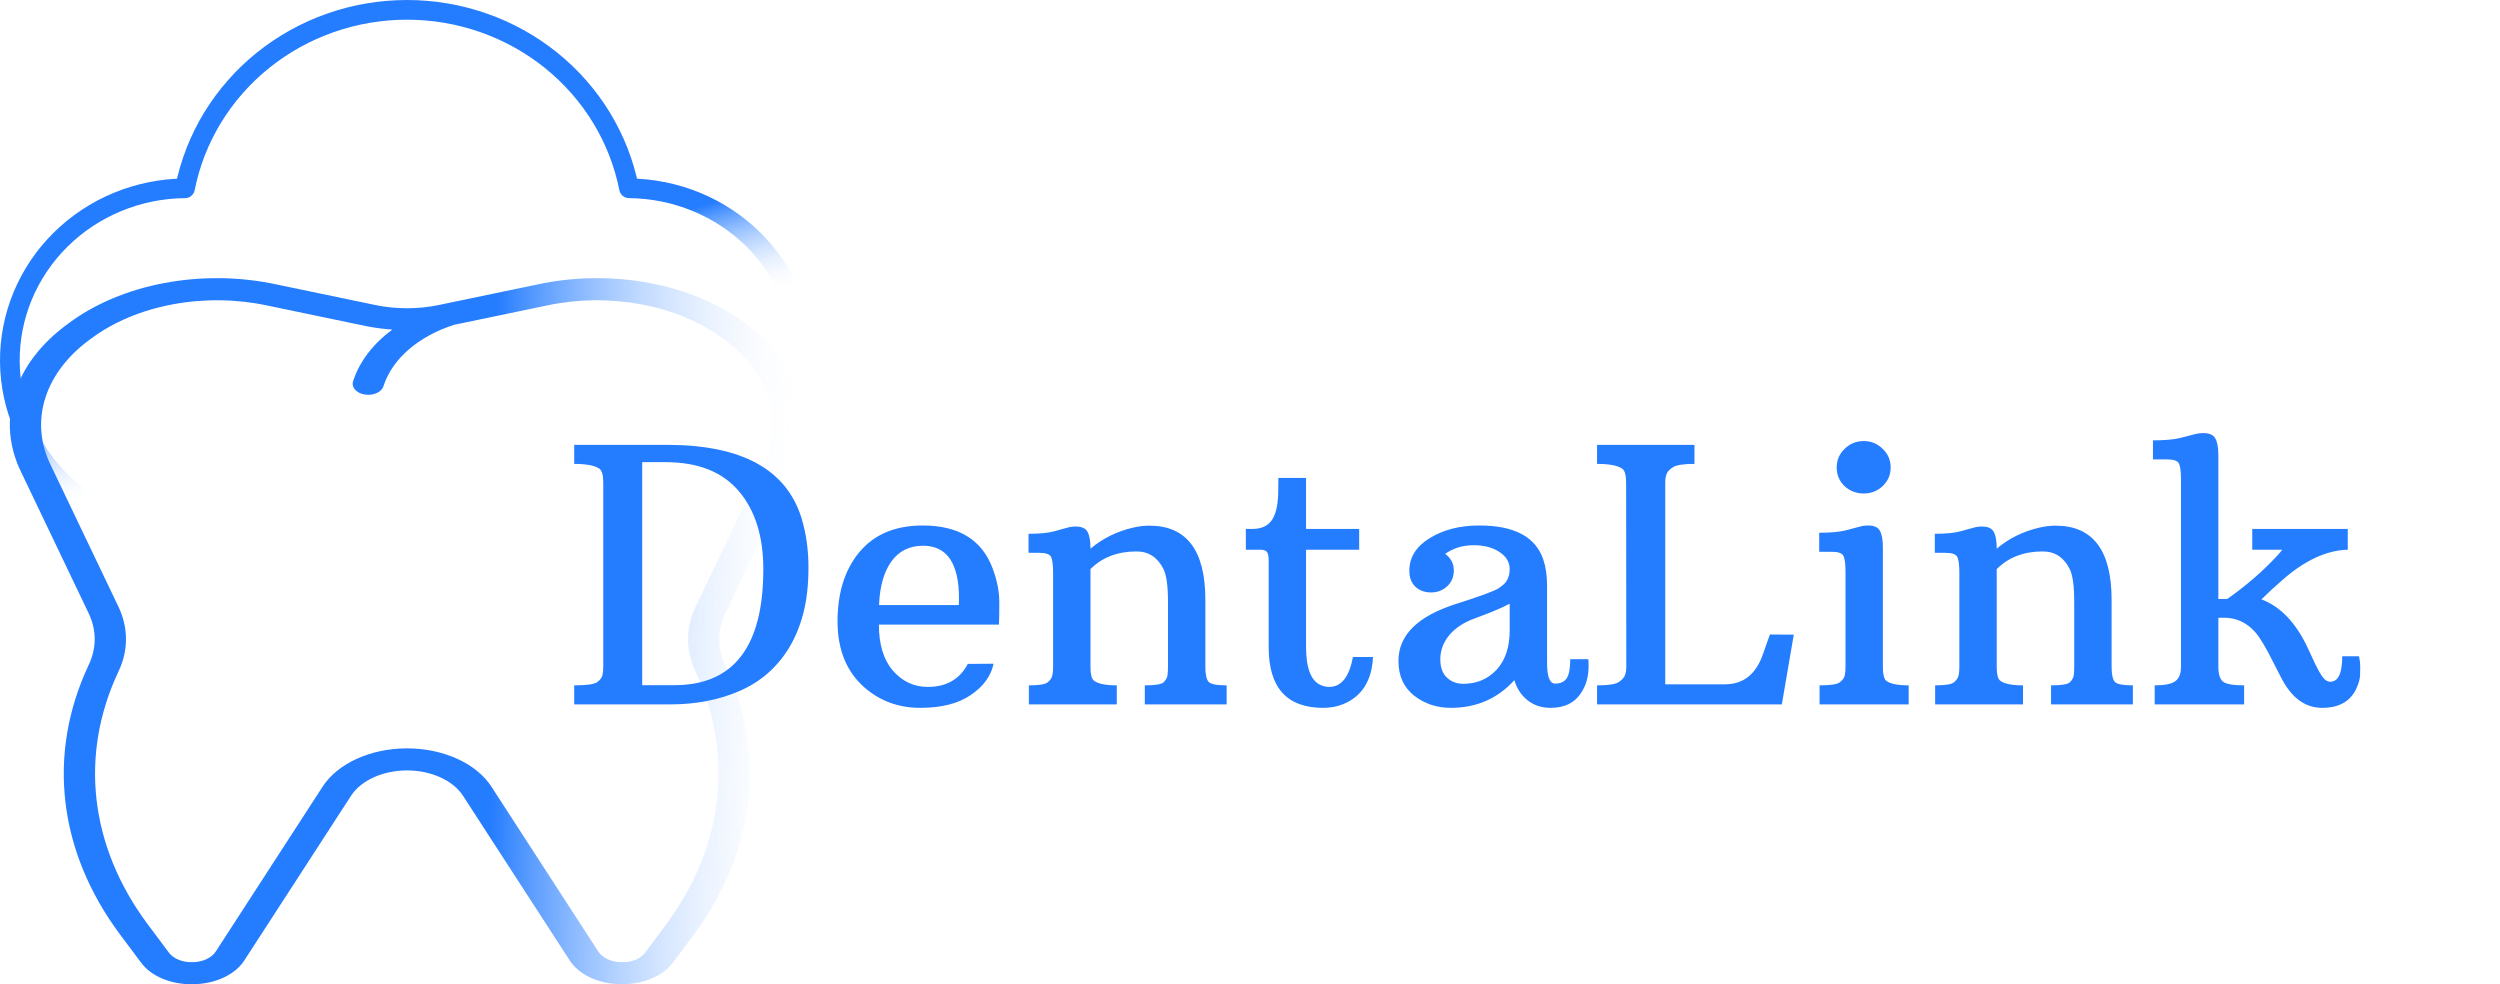 <svg width="254" height="100" viewBox="0 0 254 100" fill="none" xmlns="http://www.w3.org/2000/svg">
<path d="M63.91 19.131C62.898 14.028 60.094 9.427 55.978 6.118C51.862 2.81 46.691 1 41.354 1C36.017 1 30.846 2.81 26.73 6.118C22.614 9.427 19.809 14.028 18.797 19.131C14.037 19.17 9.488 21.049 6.151 24.354C2.813 27.659 0.961 32.12 1.001 36.756C1.041 41.391 2.97 45.821 6.364 49.071C9.758 52.321 14.339 54.125 19.099 54.086H63.608C65.965 54.106 68.303 53.673 70.488 52.812C72.673 51.952 74.663 50.68 76.344 49.071C78.024 47.462 79.363 45.546 80.283 43.433C81.203 41.32 81.687 39.051 81.707 36.756C81.727 34.46 81.282 32.184 80.398 30.056C79.515 27.928 78.209 25.991 76.557 24.354C74.904 22.718 72.937 21.414 70.767 20.518C68.597 19.622 66.267 19.151 63.91 19.131Z" stroke="url(#paint0_linear_322_883)" stroke-width="2" stroke-linecap="round" stroke-linejoin="round"/>
<path d="M80.547 47.992C81.823 45.408 82.052 42.623 81.208 39.951C80.364 37.28 78.481 34.828 75.771 32.874C73.117 30.881 69.728 29.453 65.987 28.751C62.246 28.049 58.302 28.102 54.601 28.902L44.58 30.989C42.474 31.429 40.232 31.429 38.125 30.989L28.106 28.902C24.405 28.102 20.461 28.05 16.72 28.752C12.979 29.453 9.59 30.881 6.937 32.874C4.227 34.828 2.343 37.28 1.499 39.951C0.655 42.623 0.885 45.408 2.161 47.992L9.026 62.349C9.839 64.077 9.816 65.946 8.961 67.664C6.886 72.121 6.099 76.827 6.648 81.503C7.196 86.18 9.069 90.73 12.153 94.885L14.326 97.792C14.826 98.482 15.594 99.056 16.54 99.446C17.485 99.837 18.57 100.028 19.664 99.997C20.757 99.978 21.82 99.742 22.732 99.316C23.644 98.889 24.367 98.29 24.819 97.585L35.66 80.858C36.16 80.087 36.962 79.434 37.971 78.976C38.98 78.518 40.154 78.274 41.354 78.274C42.553 78.274 43.727 78.518 44.736 78.976C45.746 79.434 46.548 80.087 47.047 80.858L57.888 97.585C58.34 98.29 59.063 98.889 59.975 99.316C60.887 99.742 61.95 99.978 63.043 99.996L63.212 99.999C64.277 100.001 65.322 99.797 66.234 99.408C67.145 99.019 67.888 98.46 68.381 97.792L70.416 95.07C73.544 90.859 75.442 86.247 75.999 81.506C76.556 76.766 75.76 71.995 73.658 67.477C72.883 65.811 72.891 64.012 73.681 62.349L80.547 47.992ZM70.65 68.182C72.618 72.414 73.364 76.882 72.842 81.321C72.321 85.761 70.543 90.081 67.613 94.024L65.58 96.746C65.36 97.067 65.009 97.335 64.573 97.515C64.137 97.695 63.635 97.779 63.132 97.756C62.63 97.751 62.141 97.644 61.722 97.448C61.304 97.252 60.973 96.975 60.77 96.651L49.929 79.924C49.176 78.763 47.968 77.779 46.448 77.089C44.928 76.4 43.16 76.033 41.354 76.033C39.548 76.033 37.78 76.4 36.26 77.089C34.739 77.779 33.531 78.763 32.778 79.924L21.937 96.651C21.734 96.975 21.403 97.252 20.985 97.448C20.567 97.644 20.078 97.751 19.576 97.756C19.073 97.775 18.574 97.689 18.139 97.51C17.704 97.33 17.353 97.065 17.129 96.746L14.956 93.838C12.059 89.925 10.307 85.638 9.807 81.235C9.306 76.832 10.066 72.403 12.042 68.212C13.057 66.076 13.052 63.764 12.028 61.631L5.163 47.274C4.079 45.078 3.884 42.712 4.601 40.441C5.318 38.171 6.918 36.088 9.221 34.427C11.476 32.734 14.356 31.52 17.535 30.924C20.715 30.327 24.066 30.372 27.212 31.052L37.229 33.139C38.09 33.311 38.97 33.426 39.86 33.484C37.879 34.951 36.499 36.771 35.867 38.75C35.777 39.04 35.853 39.344 36.079 39.594C36.305 39.845 36.663 40.022 37.073 40.086C37.186 40.103 37.301 40.112 37.416 40.112C37.777 40.112 38.127 40.025 38.408 39.865C38.689 39.705 38.885 39.483 38.962 39.233C39.395 37.874 40.267 36.604 41.511 35.523C42.754 34.442 44.334 33.579 46.128 33.003L55.495 31.052C58.641 30.372 61.993 30.328 65.172 30.924C68.351 31.521 71.231 32.734 73.486 34.427C75.789 36.088 77.389 38.171 78.106 40.441C78.823 42.712 78.628 45.078 77.544 47.274L70.679 61.631C69.67 63.755 69.659 66.054 70.65 68.182Z" fill="url(#paint1_linear_322_883)"/>
<path d="M58.34 69.632C59.582 69.632 60.355 69.526 60.66 69.315C60.965 69.093 61.147 68.858 61.205 68.612C61.264 68.366 61.293 68.067 61.293 67.716V49.048C61.293 48.286 61.164 47.812 60.906 47.624C60.438 47.296 59.582 47.132 58.34 47.132V45.198H67.779C75.35 45.198 79.902 47.683 81.438 52.651C81.906 54.198 82.141 55.862 82.141 57.644C82.141 59.413 81.965 60.972 81.613 62.319C81.262 63.655 80.769 64.839 80.137 65.87C78.93 67.827 77.272 69.269 75.162 70.194C73.064 71.108 70.721 71.565 68.131 71.565H58.34V69.632ZM68.518 69.614C74.541 69.614 77.553 65.689 77.553 57.837C77.553 54.485 76.721 51.837 75.057 49.892C73.393 47.935 70.914 46.956 67.621 46.956H65.248V69.614H68.518ZM101.494 63.462H89.295C89.295 65.478 89.769 67.036 90.719 68.138C91.68 69.239 92.863 69.79 94.269 69.79C96.156 69.79 97.51 69.011 98.33 67.452L100.949 67.435C100.68 68.689 99.906 69.749 98.629 70.616C97.363 71.483 95.652 71.917 93.496 71.917C91.34 71.917 89.477 71.249 87.906 69.913C86.031 68.308 85.094 66.046 85.094 63.128C85.094 60.21 85.838 57.86 87.326 56.079C88.826 54.286 90.971 53.39 93.76 53.39C97.428 53.39 99.801 54.866 100.879 57.819C101.312 59.003 101.529 60.122 101.529 61.177C101.529 62.231 101.518 62.993 101.494 63.462ZM97.434 60.825C97.434 57.239 96.215 55.446 93.777 55.446C92.406 55.446 91.334 55.98 90.561 57.046C89.799 58.112 89.383 59.589 89.312 61.476H97.416C97.428 61.253 97.434 61.036 97.434 60.825ZM115.469 56.026C113.547 56.026 111.988 56.624 110.793 57.819V67.786C110.793 68.513 110.91 68.97 111.145 69.157C111.555 69.474 112.328 69.632 113.465 69.632V71.565H104.535V69.632C105.543 69.632 106.176 69.532 106.434 69.333C106.691 69.122 106.85 68.899 106.908 68.665C106.967 68.431 106.996 68.138 106.996 67.786V58.206C106.996 57.362 106.92 56.812 106.768 56.554C106.627 56.296 106.229 56.167 105.572 56.167H104.5V54.233C105.602 54.233 106.463 54.151 107.084 53.987C107.717 53.812 108.162 53.688 108.42 53.618C108.689 53.536 108.977 53.495 109.281 53.495C109.902 53.495 110.307 53.677 110.494 54.04C110.693 54.392 110.793 54.96 110.793 55.745C112.047 54.69 113.5 53.976 115.152 53.601C115.703 53.472 116.242 53.407 116.77 53.407C120.566 53.407 122.465 55.921 122.465 60.948V67.751C122.465 68.524 122.576 69.034 122.799 69.28C123.021 69.515 123.631 69.632 124.627 69.632V71.565H116.312V69.632C117.379 69.632 118.018 69.526 118.229 69.315C118.451 69.093 118.58 68.864 118.615 68.63C118.65 68.395 118.668 68.103 118.668 67.751V61.177C118.668 59.548 118.516 58.429 118.211 57.819C117.613 56.624 116.699 56.026 115.469 56.026ZM134.436 71.917C130.744 71.917 128.898 69.866 128.898 65.765V56.976C128.898 56.519 128.84 56.22 128.723 56.079C128.617 55.927 128.383 55.851 128.02 55.851H126.578V53.741H127.229C128.119 53.741 128.77 53.46 129.18 52.898C129.602 52.335 129.83 51.409 129.865 50.12L129.883 48.556H132.695V53.741H138.092V55.851H132.695V65.712C132.695 67.892 133.199 69.192 134.207 69.614C134.488 69.731 134.77 69.79 135.051 69.79C136.281 69.79 137.084 68.776 137.459 66.749H139.498C139.381 69.151 138.379 70.745 136.492 71.53C135.883 71.788 135.197 71.917 134.436 71.917ZM157.182 67.364C157.182 68.759 157.457 69.456 158.008 69.456C158.535 69.456 158.922 69.28 159.168 68.929C159.414 68.565 159.537 67.915 159.537 66.978H161.383C161.395 67.13 161.4 67.37 161.4 67.698C161.4 68.753 161.137 69.667 160.609 70.44C159.965 71.425 158.939 71.917 157.533 71.917C156.619 71.917 155.84 71.659 155.195 71.144C154.551 70.628 154.105 69.948 153.859 69.105C152.16 70.98 150.01 71.917 147.408 71.917C145.979 71.917 144.73 71.501 143.664 70.669C142.609 69.825 142.082 68.653 142.082 67.153C142.082 64.552 144.004 62.63 147.848 61.388C150.285 60.614 151.744 60.081 152.225 59.788C152.705 59.483 153.016 59.179 153.156 58.874C153.309 58.558 153.385 58.206 153.385 57.819C153.385 57.128 153.045 56.554 152.365 56.097C151.686 55.628 150.801 55.394 149.711 55.394C148.621 55.394 147.66 55.687 146.828 56.273C147.414 56.706 147.707 57.263 147.707 57.942C147.707 58.622 147.479 59.167 147.021 59.577C146.576 59.987 146.031 60.192 145.387 60.192C144.754 60.192 144.227 59.999 143.805 59.612C143.395 59.226 143.189 58.687 143.189 57.995C143.189 56.624 143.881 55.517 145.264 54.673C146.646 53.817 148.328 53.39 150.309 53.39C153.848 53.39 156.01 54.538 156.795 56.835C157.053 57.597 157.182 58.476 157.182 59.472V67.364ZM149.43 62.987C148.398 63.433 147.625 64.007 147.109 64.71C146.594 65.401 146.336 66.157 146.336 66.978C146.336 67.798 146.559 68.419 147.004 68.841C147.449 69.263 148.006 69.474 148.674 69.474C150.033 69.474 151.158 68.999 152.049 68.05C152.939 67.089 153.385 65.753 153.385 64.042V61.335C152.635 61.722 151.838 62.073 150.994 62.39C150.162 62.706 149.641 62.905 149.43 62.987ZM162.262 69.632C163.375 69.632 164.102 69.526 164.441 69.315C164.781 69.093 164.998 68.858 165.092 68.612C165.186 68.366 165.232 68.067 165.232 67.716L165.215 49.048C165.215 48.286 165.086 47.812 164.828 47.624C164.359 47.296 163.504 47.132 162.262 47.132V45.198H172.158V47.132C171.045 47.132 170.318 47.243 169.979 47.466C169.639 47.677 169.422 47.905 169.328 48.151C169.234 48.398 169.188 48.696 169.188 49.048V69.526H175.252C177.127 69.526 178.416 68.501 179.119 66.45L179.822 64.464L182.248 64.481L181.035 71.565H162.262V69.632ZM189.35 50.138C188.588 50.138 187.938 49.886 187.398 49.382C186.871 48.866 186.607 48.239 186.607 47.501C186.607 46.751 186.877 46.118 187.416 45.602C187.955 45.075 188.6 44.812 189.35 44.812C190.1 44.812 190.744 45.075 191.283 45.602C191.822 46.118 192.092 46.751 192.092 47.501C192.092 48.239 191.822 48.866 191.283 49.382C190.756 49.886 190.111 50.138 189.35 50.138ZM184.867 69.632C185.957 69.632 186.637 69.532 186.906 69.333C187.188 69.122 187.357 68.899 187.416 68.665C187.475 68.431 187.504 68.138 187.504 67.786V58.101C187.504 57.257 187.428 56.706 187.275 56.448C187.135 56.19 186.742 56.062 186.098 56.062H184.832V54.128C185.98 54.128 186.883 54.046 187.539 53.882C188.195 53.706 188.658 53.583 188.928 53.513C189.197 53.431 189.49 53.39 189.807 53.39C190.416 53.39 190.814 53.571 191.002 53.935C191.201 54.286 191.301 54.855 191.301 55.64V67.786C191.301 68.524 191.418 68.987 191.652 69.175C192.051 69.48 192.807 69.632 193.92 69.632V71.565H184.867V69.632ZM207.543 56.026C205.621 56.026 204.062 56.624 202.867 57.819V67.786C202.867 68.513 202.984 68.97 203.219 69.157C203.629 69.474 204.402 69.632 205.539 69.632V71.565H196.609V69.632C197.617 69.632 198.25 69.532 198.508 69.333C198.766 69.122 198.924 68.899 198.982 68.665C199.041 68.431 199.07 68.138 199.07 67.786V58.206C199.07 57.362 198.994 56.812 198.842 56.554C198.701 56.296 198.303 56.167 197.646 56.167H196.574V54.233C197.676 54.233 198.537 54.151 199.158 53.987C199.791 53.812 200.236 53.688 200.494 53.618C200.764 53.536 201.051 53.495 201.355 53.495C201.977 53.495 202.381 53.677 202.568 54.04C202.768 54.392 202.867 54.96 202.867 55.745C204.121 54.69 205.574 53.976 207.227 53.601C207.777 53.472 208.316 53.407 208.844 53.407C212.641 53.407 214.539 55.921 214.539 60.948V67.751C214.539 68.524 214.65 69.034 214.873 69.28C215.096 69.515 215.705 69.632 216.701 69.632V71.565H208.387V69.632C209.453 69.632 210.092 69.526 210.303 69.315C210.525 69.093 210.654 68.864 210.689 68.63C210.725 68.395 210.742 68.103 210.742 67.751V61.177C210.742 59.548 210.59 58.429 210.285 57.819C209.688 56.624 208.773 56.026 207.543 56.026ZM236.758 69.263C237.566 69.263 237.971 68.401 237.971 66.679H239.676C239.758 67.054 239.799 67.388 239.799 67.681C239.799 67.962 239.793 68.278 239.781 68.63C239.77 68.981 239.641 69.433 239.395 69.983C238.785 71.272 237.631 71.917 235.932 71.917C234.244 71.917 232.885 70.95 231.854 69.017C231.561 68.466 231.273 67.909 230.992 67.347C230.23 65.8 229.598 64.745 229.094 64.183C228.227 63.233 227.178 62.759 225.947 62.759C225.854 62.759 225.76 62.759 225.666 62.759C225.572 62.759 225.479 62.765 225.385 62.776V67.751C225.385 68.478 225.537 68.976 225.842 69.245C226.158 69.503 226.879 69.632 228.004 69.632V71.565H218.916V69.632C219.936 69.632 220.633 69.491 221.008 69.21C221.395 68.929 221.588 68.442 221.588 67.751V48.714C221.588 47.87 221.512 47.319 221.359 47.062C221.219 46.804 220.82 46.675 220.164 46.675H218.74V44.741C219.924 44.741 220.85 44.659 221.518 44.495C222.186 44.319 222.66 44.196 222.941 44.126C223.234 44.044 223.539 44.003 223.855 44.003C224.465 44.003 224.869 44.179 225.068 44.53C225.279 44.882 225.385 45.456 225.385 46.253V60.86H226.281C228.215 59.501 229.902 58.042 231.344 56.483C231.578 56.237 231.754 56.026 231.871 55.851H228.83V53.741H238.533V55.851C236.354 55.909 234.121 56.952 231.836 58.98C231.145 59.577 230.453 60.216 229.762 60.895C231.684 61.622 233.242 63.245 234.438 65.765C234.73 66.397 235 66.978 235.246 67.505C235.492 68.02 235.732 68.442 235.967 68.77C236.201 69.099 236.465 69.263 236.758 69.263Z" fill="#247CFF"/>
<defs>
<linearGradient id="paint0_linear_322_883" x1="4.807" y1="32.565" x2="10.271" y2="50.689" gradientUnits="userSpaceOnUse">
<stop offset="0.422" stop-color="#247CFF"/>
<stop offset="1" stop-color="white" stop-opacity="0"/>
</linearGradient>
<linearGradient id="paint1_linear_322_883" x1="8.264" y1="51.935" x2="81.705" y2="52.843" gradientUnits="userSpaceOnUse">
<stop offset="0.571" stop-color="#247CFF"/>
<stop offset="1" stop-color="white" stop-opacity="0"/>
</linearGradient>
</defs>
</svg>

